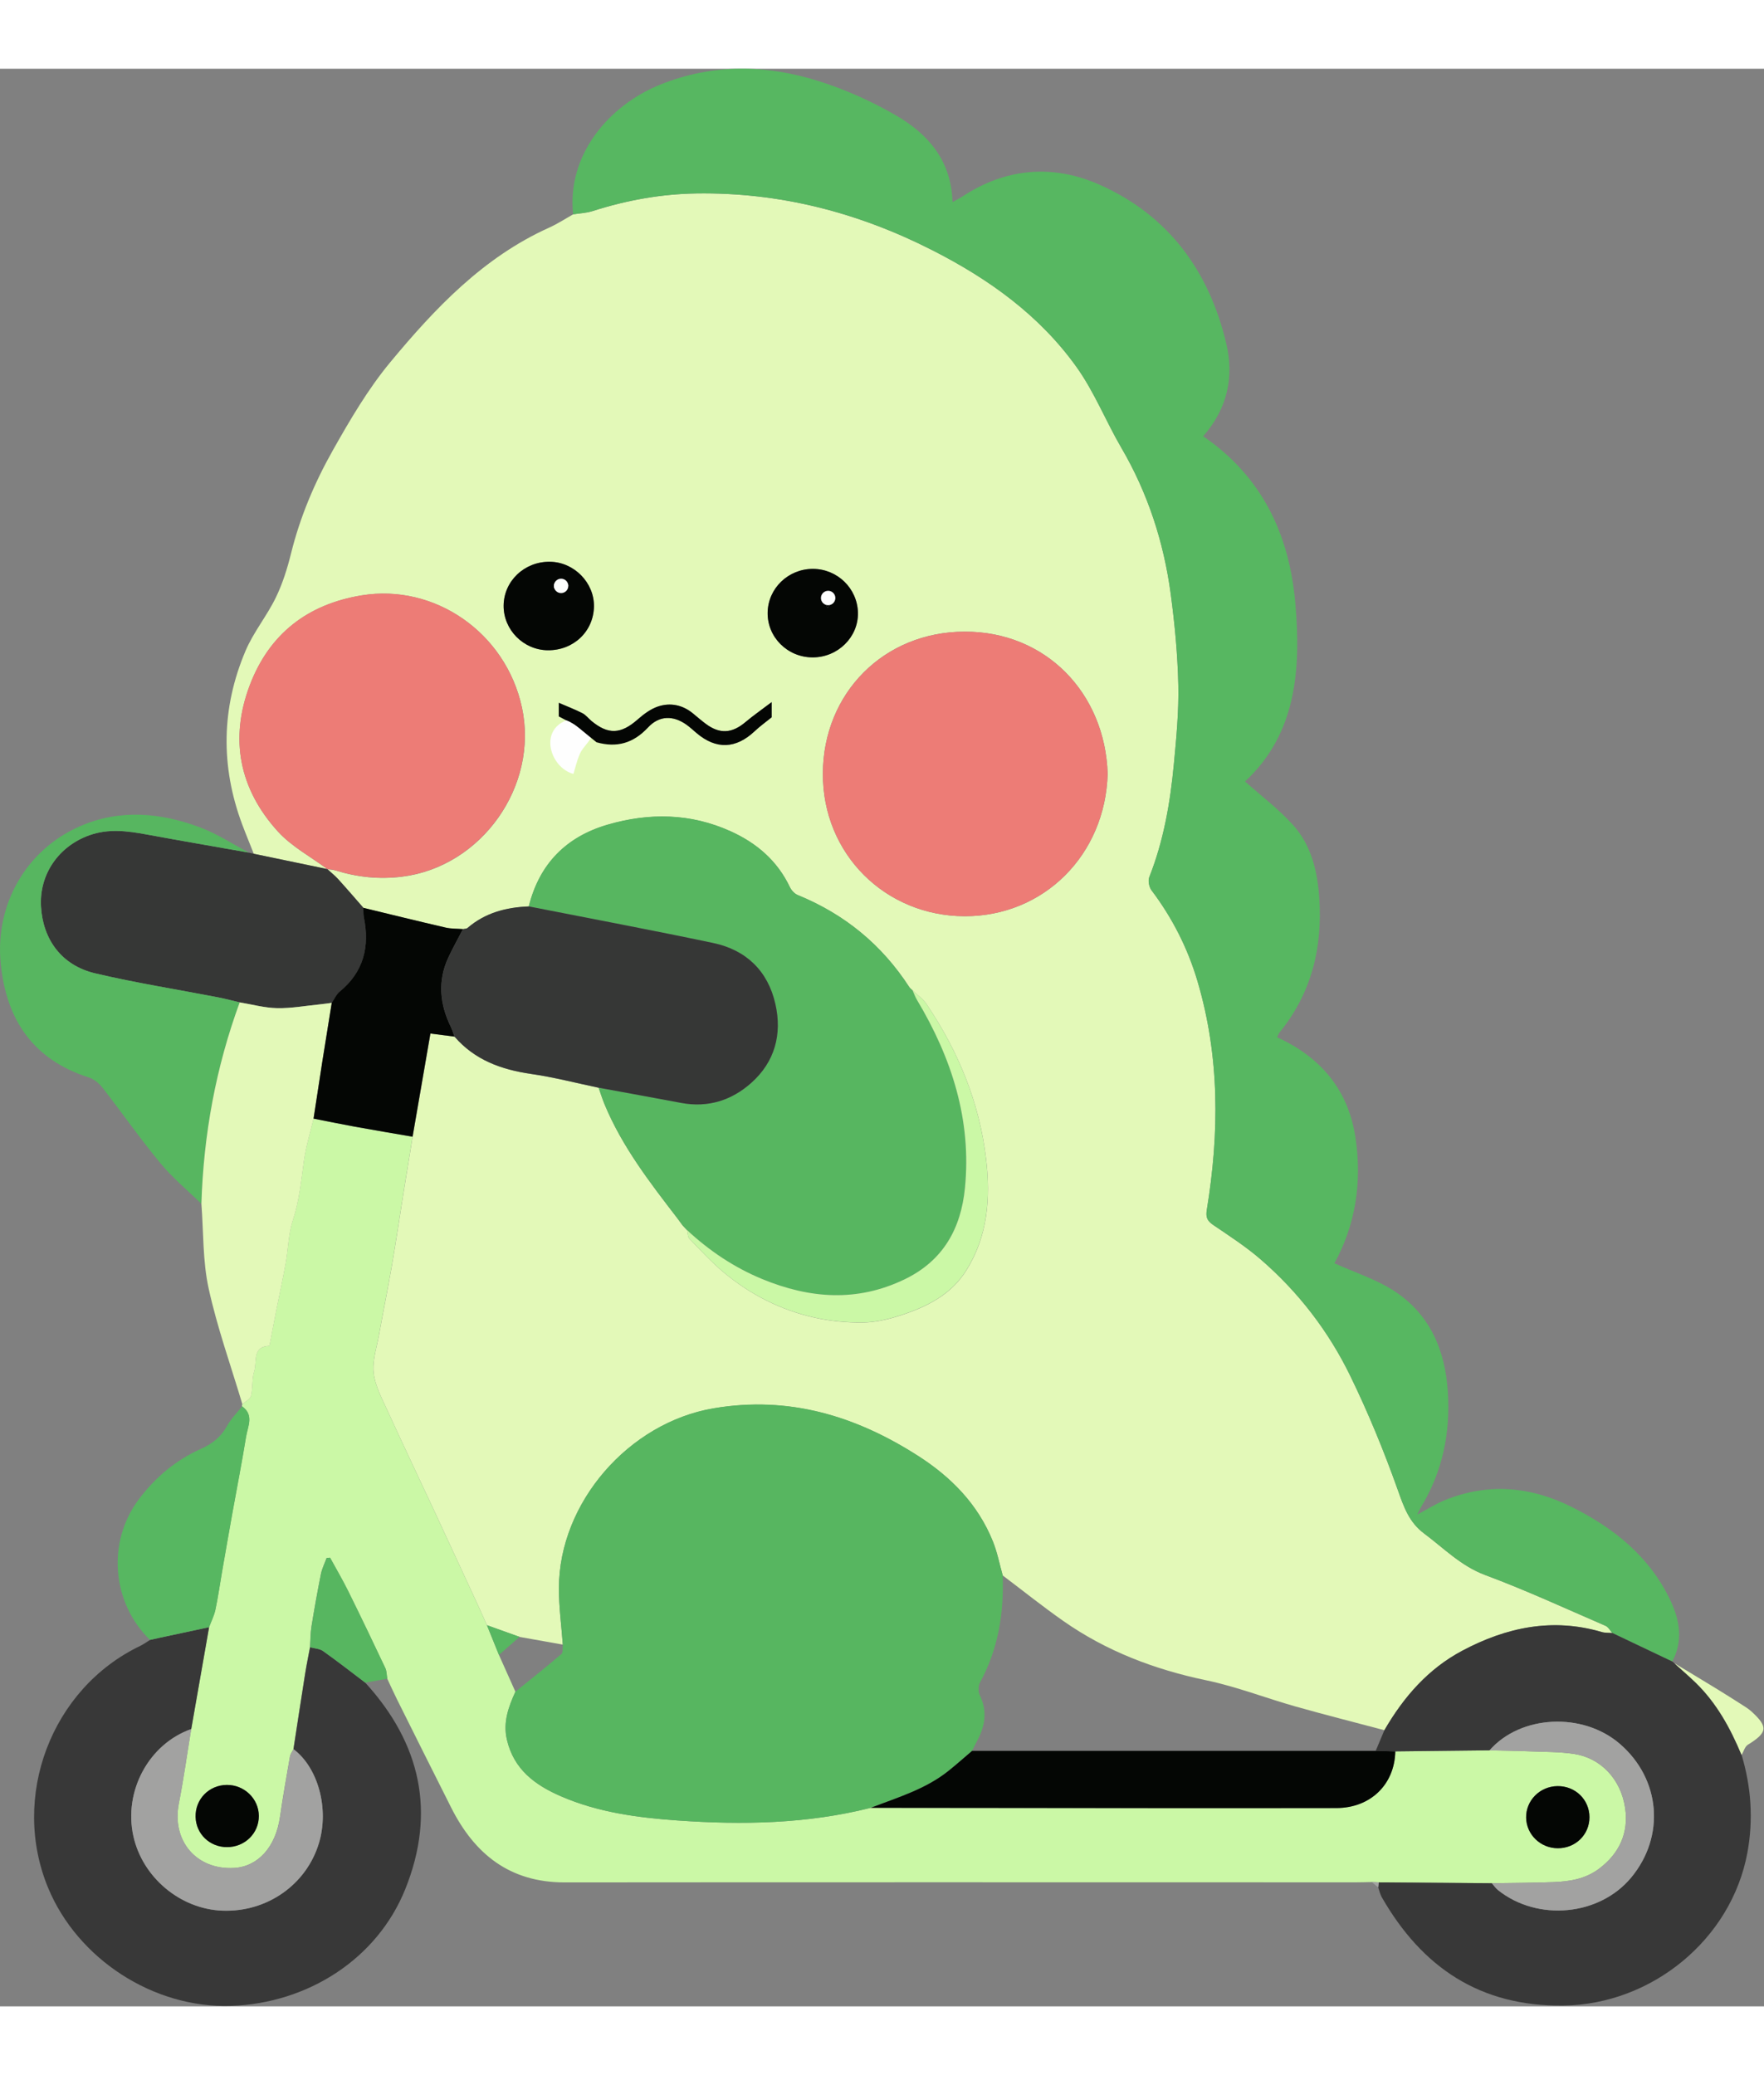 <svg width="85" height="100" viewBox="0 0 741 814" fill="none" xmlns="http://www.w3.org/2000/svg">
<rect x="0" y="0" width="741" height="814" fill="#808080" stroke="none"/>
<g clip-path="url(#clip0_48_8365)">
<path d="M106.61 329.79C104.97 325.65 103.26 321.53 101.7 317.36C92.6 292.93 92.99 268.53 103.11 244.61C106.43 236.75 112.09 229.92 115.84 222.2C118.71 216.31 120.71 209.88 122.29 203.49C126.08 188.21 132.18 173.82 139.84 160.25C147.06 147.45 154.61 134.54 163.95 123.28C182.76 100.61 203.02 79.2 230.68 66.75C234.17 65.18 237.41 63.05 240.77 61.17C243.51 60.73 246.36 60.63 248.97 59.79C263.15 55.25 277.67 52.62 292.54 52.4C327.62 51.87 360.52 60.4 391.73 76.28C415.48 88.37 436.73 103.61 452.28 125.39C459.74 135.84 464.56 148.12 471.08 159.29C482.22 178.37 488.89 198.94 491.8 220.69C493.49 233.35 494.7 246.14 494.98 258.89C495.22 269.94 494.16 281.06 493.12 292.1C491.58 308.32 488.83 324.33 482.78 339.62C482.18 341.14 482.7 343.79 483.73 345.15C492.45 356.71 498.92 369.44 503.01 383.23C512.41 414.92 512.25 447.13 506.94 479.45C506.4 482.76 507.31 484.14 509.81 485.85C516.52 490.41 523.39 494.86 529.52 500.15C545.43 513.89 558.12 530.41 567.27 549.24C574.79 564.7 581.35 580.7 587.12 596.89C589.67 604.06 591.85 610.59 598.22 615.34C606.55 621.54 613.69 629.01 623.96 632.83C641.07 639.19 657.69 646.89 674.47 654.15C675.63 654.65 676.37 656.14 677.3 657.17C675.81 657.05 674.25 657.17 672.85 656.76C652.16 650.67 632.8 654.76 614.3 664.59C599.91 672.23 589.64 684.07 581.56 697.99C569.12 694.68 556.63 691.53 544.24 688.03C531.68 684.47 519.41 679.67 506.68 677.01C484.97 672.47 464.77 664.79 446.61 652.06C437.94 645.98 429.67 639.35 421.21 632.97C419.87 628.21 418.94 623.29 417.1 618.73C410.86 603.19 399.66 591.75 385.81 582.86C359.53 565.98 331.34 557.42 299.72 562.79C264.15 568.83 234.91 602.32 234.78 638.25C234.75 646.17 235.85 654.09 236.42 662.02C230.36 660.94 224.31 659.87 218.25 658.79C213.68 657.15 209.11 655.52 204.55 653.88C203.19 650.85 201.86 647.81 200.47 644.8C194.45 631.78 188.44 618.76 182.39 605.77C175.83 591.69 169.13 577.67 162.69 563.54C160.38 558.47 157.55 553.26 156.96 547.9C156.38 542.68 158.27 537.16 159.24 531.8C160.99 522.07 162.97 512.38 164.65 502.64C166.44 492.26 167.97 481.84 169.64 471.43C170.86 463.85 172.11 456.27 173.34 448.69C175.83 434.25 178.33 419.82 180.83 405.34C184.75 405.84 187.85 406.23 190.94 406.63C199.46 416.49 210.66 420.51 223.22 422.32C232.72 423.69 242.07 426.14 251.48 428.1C252.31 430.43 253.03 432.8 253.98 435.08C261.35 452.85 272.99 467.89 284.58 482.97L286.77 485.95C287.38 486.6 288 487.25 288.61 487.91C288.93 489.15 288.86 490.76 289.63 491.55C294.37 496.44 299 501.5 304.22 505.84C315.33 515.06 328.02 521.51 342.12 524.66C348.67 526.12 355.53 526.79 362.23 526.74C367.42 526.7 372.77 525.5 377.75 523.91C388.94 520.33 399.38 515.29 405.94 504.81C414.99 490.34 416.15 474.3 414.23 457.99C411.43 434.23 402.53 412.63 389.15 392.88C387.67 390.69 385.32 389.09 383.37 387.21C382.9 386.75 382.32 386.36 381.97 385.82C370.42 367.99 354.76 355.18 335.11 347.15C333.76 346.6 332.45 345.16 331.8 343.8C326.54 332.73 317.86 325.32 306.93 320.37C290.13 312.77 272.79 312.51 255.37 317.56C237.87 322.63 226.57 334.06 222.14 351.95C212.63 352.3 203.82 354.61 196.41 360.98C195.97 361.36 195.15 361.32 194.51 361.47C192.07 361.27 189.55 361.37 187.19 360.83C175.67 358.16 164.19 355.33 152.69 352.55C149.16 348.52 145.68 344.46 142.08 340.5C140.68 338.96 139.03 337.66 137.49 336.25C138.63 336.42 139.81 336.45 140.89 336.78C150.02 339.63 159.17 340.62 168.84 339.43C202.33 335.3 226.37 301.3 219.26 268.34C212.46 236.85 182.56 216.25 151.93 221.26C129.18 224.98 113.13 237.48 104.97 258.92C96.36 281.55 100.53 302.63 116.77 320.47C122.53 326.79 130.55 331.05 137.54 336.26C127.24 334.12 116.94 331.97 106.65 329.83L106.61 329.79ZM272.2 276.76C276.87 271.69 282.78 271.58 288.39 275.6C289.87 276.66 291.22 277.92 292.61 279.1C300.85 286.08 309.14 285.76 317.06 278.27C319.21 276.24 321.64 274.51 324.14 272.48V266.1C319.82 269.38 316.35 271.79 313.13 274.5C307.47 279.27 302.34 279.6 296.46 275.21C294.6 273.82 292.84 272.28 291.04 270.81C286.71 267.27 281.64 266.23 276.52 267.9C273.36 268.93 270.41 271.14 267.86 273.39C260.84 279.56 255.54 279.88 248.45 274.01C247.17 272.95 246.11 271.51 244.68 270.77C241.62 269.19 238.38 267.97 234.73 266.39V272.08C237.27 273.42 239.41 274.55 241.54 275.69C230.03 282.46 266.11 283.41 272.21 276.78L272.2 276.76ZM465.29 296.18C464.22 262.41 439.45 236.4 405.21 236.48C371.19 236.56 345.83 262.36 345.66 295.98C345.48 330.03 372.05 355.97 405.26 356.02C438.49 356.07 464.33 330.27 465.29 296.18ZM341.47 210.11C331.13 210.1 322.65 218.27 322.47 228.43C322.28 238.79 330.8 247.28 341.39 247.29C351.97 247.29 360.62 238.75 360.4 228.52C360.18 218.31 351.76 210.12 341.48 210.11H341.47ZM230.96 207.11C220.29 207 211.64 215.22 211.56 225.54C211.48 235.7 219.87 244.19 230.1 244.29C240.89 244.4 249.33 236.4 249.5 225.91C249.66 215.88 241.11 207.21 230.96 207.11Z" fill="#E3F9B8"/>
<path d="M677.28 657.15C676.35 656.12 675.61 654.64 674.45 654.13C657.67 646.87 641.05 639.18 623.94 632.81C613.67 628.99 606.53 621.52 598.2 615.32C591.82 610.57 589.65 604.05 587.1 596.87C581.34 580.68 574.77 564.68 567.25 549.22C558.1 530.4 545.41 513.87 529.5 500.13C523.38 494.84 516.51 490.39 509.79 485.83C507.28 484.13 506.37 482.74 506.92 479.43C512.23 447.11 512.39 414.91 502.99 383.21C498.9 369.42 492.43 356.69 483.71 345.13C482.69 343.77 482.16 341.12 482.76 339.6C488.81 324.31 491.57 308.31 493.1 292.08C494.15 281.04 495.2 269.92 494.96 258.87C494.68 246.12 493.48 233.33 491.78 220.67C488.87 198.92 482.2 178.35 471.06 159.27C464.54 148.11 459.72 135.82 452.26 125.37C436.71 103.59 415.46 88.35 391.71 76.26C360.49 60.37 327.6 51.85 292.52 52.38C277.65 52.6 263.13 55.24 248.95 59.77C246.34 60.61 243.49 60.71 240.75 61.15C238.07 35.96 256.01 15.3 277.19 6.73C299.26 -2.21 321.81 -1.83 344.07 5.24C355.37 8.83 366.47 13.8 376.7 19.79C389.91 27.53 399.63 38.6 400.12 55.99C401.88 55.02 403.13 54.43 404.27 53.68C422.58 41.63 442.37 40.06 461.87 48.71C490.82 61.55 507.94 84.98 515.13 115.51C518.46 129.66 515.53 142.89 505.42 154.39C530.2 171.35 541.62 195.69 544.12 224.46C546.55 252.39 544.57 279.41 523 299.42C529.78 305.48 537.22 311.06 543.3 317.85C550.87 326.3 553.42 337.16 554.18 348.3C555.6 369.14 550.99 388.27 537.56 404.78C537.16 405.27 536.95 405.92 536.46 406.86C554.71 415.24 566.31 428.79 569.37 448.9C572.26 467.9 569.3 485.94 560.54 501.81C569.18 505.73 578.15 508.56 585.73 513.51C600.73 523.3 607.09 538.42 608.2 555.92C609.29 573.13 605.97 589.35 596.94 604.22C596.53 604.9 596.21 605.65 595.33 607.4C599.79 605.04 603.2 602.85 606.9 601.35C624.95 594.01 642.73 595.53 659.92 604.04C677.88 612.94 693.06 625.08 701.8 643.71C705.64 651.9 707.06 660.54 702.46 669.13C694.05 665.13 685.65 661.13 677.24 657.13L677.28 657.15Z" fill="#57B761"/>
<path d="M173.32 448.65C172.09 456.23 170.84 463.81 169.62 471.39C167.95 481.79 166.42 492.22 164.63 502.6C162.95 512.34 160.97 522.03 159.22 531.76C158.26 537.12 156.37 542.64 156.94 547.86C157.53 553.23 160.36 558.43 162.67 563.5C169.11 577.63 175.81 591.65 182.37 605.73C188.42 618.73 194.44 631.75 200.45 644.76C201.84 647.77 203.17 650.81 204.53 653.84C206.22 658.01 207.9 662.18 209.59 666.35C211.89 671.5 214.2 676.65 216.5 681.81C213.6 688.21 211.24 694.6 212.92 701.92C215.81 714.47 224.76 721.04 235.69 725.77C251.3 732.52 267.87 734.72 284.64 735.9C311.92 737.81 339.06 737.34 365.77 730.58C403.53 730.62 441.29 730.67 479.06 730.69C506.51 730.71 533.96 730.74 561.41 730.67C575.7 730.63 585.83 720.78 586.12 706.88C599.32 706.73 612.51 706.58 625.71 706.43C631.34 706.57 636.97 706.63 642.59 706.86C648.86 707.12 655.21 707.01 661.38 707.98C672.37 709.7 680.87 718.47 682.67 730.68C684.19 741.04 680.3 749.74 671.69 756.19C665.94 760.5 659.32 761.55 652.5 761.8C643.89 762.12 635.28 762.13 626.66 762.27C610.83 762.15 595 762.02 579.17 761.9C578.18 761.86 577.2 761.81 576.21 761.77C574.05 761.81 571.89 761.89 569.72 761.89C458.88 761.89 348.04 761.81 237.21 761.92C214.18 761.94 199.4 750.09 189.53 730.51C181.87 715.31 174.28 700.08 166.68 684.85C165.28 682.04 164 679.16 162.66 676.32C162.4 674.83 162.45 673.19 161.83 671.87C156.73 661.08 151.58 650.31 146.28 639.61C143.91 634.82 141.19 630.21 138.63 625.51C138.15 625.56 137.67 625.6 137.18 625.65C136.37 627.88 135.26 630.06 134.8 632.36C133.34 639.66 132.02 646.99 130.84 654.34C130.38 657.23 130.41 660.2 130.21 663.13C129.52 666.83 128.75 670.51 128.16 674.22C126.48 684.79 124.88 695.37 123.25 705.94C122.75 706.97 121.98 707.96 121.79 709.05C120.32 717.52 118.82 725.99 117.59 734.51C115.78 747.03 108.41 755.3 98.25 755.86C82.42 756.73 72.05 744.39 75.11 728.76C77.14 718.4 78.59 707.92 80.3 697.49C82.8 683.22 85.3 668.96 87.8 654.69C88.71 652.25 89.92 649.87 90.46 647.35C91.56 642.19 92.29 636.94 93.19 631.74C94.64 623.43 96.08 615.13 97.57 606.83C99.49 596.11 101.6 585.42 103.34 574.67C104.04 570.36 106.8 565.54 101.64 561.92C101.64 561.62 101.69 561.33 101.78 561.04C103.04 559.88 105.08 558.91 105.42 557.52C106.24 554.19 105.73 550.5 106.75 547.27C108.04 543.23 105.76 536.79 113.16 536.54C114.18 531.23 115.12 526.23 116.11 521.23C117.4 514.74 118.83 508.27 120 501.75C121.07 495.77 121.12 489.5 122.99 483.81C125.71 475.55 126.49 467.11 127.68 458.63C128.51 452.7 130.33 446.9 131.7 441.05C137.51 442.19 143.31 443.4 149.14 444.46C157.18 445.92 165.24 447.26 173.29 448.66L173.32 448.65ZM667.68 734.51C667.66 727.15 661.74 721.39 654.27 721.47C646.85 721.55 640.92 727.54 641.08 734.79C641.24 741.87 647.09 747.52 654.31 747.57C661.8 747.63 667.7 741.86 667.68 734.51ZM95.2 720.97C87.75 721.07 81.99 726.99 82.16 734.38C82.33 741.56 88.08 747.1 95.36 747.1C102.85 747.1 108.77 741.29 108.73 733.98C108.69 726.74 102.59 720.88 95.2 720.97Z" fill="#CBF8A6"/>
<path d="M87.84 654.7C85.34 668.97 82.84 683.23 80.34 697.5C62.53 703.77 51.83 723.6 56.04 742.53C59.9 759.87 75.75 773.14 93.42 773.8C112.12 774.5 128.71 762.88 133.98 745.4C138.32 730.99 133.64 713.72 123.29 705.95C124.92 695.38 126.52 684.8 128.2 674.23C128.79 670.52 129.56 666.84 130.25 663.14C132.09 663.65 134.25 663.7 135.71 664.74C141.74 669.01 147.56 673.57 153.46 678.03C176.69 703.52 183.23 732.42 170.25 764.73C158.36 794.32 129.03 812.7 97.16 813.79C64.33 814.91 32.56 793.96 20.24 764.27C4.37 726.04 21.47 680.51 58.85 662.59C60.31 661.89 61.63 660.91 63.01 660.05C64.43 659.73 65.86 659.4 67.28 659.1C74.13 657.63 80.99 656.16 87.84 654.7Z" fill="#383838"/>
<path d="M579.18 761.9C595.01 762.02 610.84 762.15 626.67 762.27C627.54 763.25 628.3 764.38 629.31 765.19C645.97 778.44 671.83 775.98 685.18 759.91C699.61 742.54 697.57 718.46 680.41 703.69C664.81 690.26 638.71 691.57 625.72 706.43C612.52 706.58 599.33 706.73 586.13 706.88C583.38 706.8 580.63 706.73 577.89 706.65C579.11 703.75 580.33 700.85 581.54 697.96C589.61 684.04 599.88 672.2 614.28 664.56C632.78 654.74 652.14 650.64 672.83 656.73C674.23 657.14 675.79 657.02 677.28 657.14C685.69 661.14 694.09 665.14 702.5 669.14C702.77 669.36 703.04 669.59 703.32 669.81C706.32 672.52 709.4 675.15 712.29 677.97C721.14 686.56 726.91 697.13 731.6 708.38C735.63 721.84 736.57 735.54 734.04 749.34C727.35 785.84 693.87 813.2 656.73 813.66C621.77 814.1 597.36 797.64 580.47 768.2C579.74 766.93 579.44 765.42 578.94 764.02C579.02 763.31 579.1 762.6 579.19 761.89L579.18 761.9Z" fill="#383838"/>
<path d="M137.47 336.2C139.01 337.61 140.66 338.92 142.06 340.45C145.66 344.41 149.14 348.48 152.67 352.51C152.73 353.83 152.61 355.19 152.87 356.47C155.38 368.81 152.82 379.42 142.72 387.7C141.28 388.88 140.48 390.84 139.38 392.43C137.6 392.65 135.83 392.92 134.05 393.1C128.16 393.69 122.26 394.78 116.39 394.65C111.15 394.54 105.93 393.09 100.7 392.23C97.69 391.52 94.7 390.71 91.67 390.12C74.44 386.79 57.07 384.06 40.01 380.03C25.74 376.67 18.01 365.67 17.23 351.95C16.45 338.36 24.7 326.59 37.52 322.02C45.59 319.14 53.49 320.19 61.55 321.67C75.87 324.3 90.21 326.77 104.54 329.31C105.23 329.47 105.93 329.63 106.62 329.79C116.92 331.93 127.22 334.08 137.52 336.22L137.48 336.2H137.47Z" fill="#363736"/>
<path d="M104.53 329.31C90.2 326.77 75.85 324.31 61.54 321.67C53.48 320.19 45.58 319.14 37.51 322.02C24.69 326.6 16.44 338.36 17.22 351.95C18.01 365.67 25.74 376.67 40 380.03C57.06 384.05 74.43 386.78 91.66 390.12C94.69 390.71 97.68 391.52 100.69 392.23C90.65 419.55 85.5 447.79 84.6 476.85C78.82 471.19 72.5 465.97 67.37 459.77C58.9 449.54 51.28 438.62 43.11 428.13C41.68 426.29 39.55 424.48 37.39 423.79C13.9 416.32 2.59 399.51 0.29 375.78C-2.1 351.21 10.82 328.31 33.34 318.34C50.21 310.87 67.51 312.46 84.31 318.81C91.36 321.48 97.81 325.76 104.53 329.3V329.31Z" fill="#57B660"/>
<path d="M84.6 476.84C85.5 447.78 90.66 419.54 100.69 392.22C105.92 393.08 111.13 394.54 116.38 394.64C122.25 394.76 128.15 393.67 134.04 393.09C135.82 392.91 137.59 392.65 139.37 392.42C138.05 400.67 136.7 408.91 135.4 417.16C134.15 425.12 132.95 433.08 131.73 441.04C130.35 446.9 128.54 452.69 127.71 458.62C126.52 467.09 125.74 475.54 123.02 483.8C121.15 489.49 121.1 495.77 120.03 501.74C118.86 508.25 117.43 514.72 116.14 521.22C115.15 526.22 114.21 531.23 113.19 536.53C105.79 536.79 108.07 543.22 106.78 547.26C105.75 550.49 106.27 554.18 105.45 557.51C105.11 558.9 103.08 559.87 101.81 561.03C96.99 544.85 91.25 528.87 87.65 512.43C85.12 500.89 85.51 488.72 84.6 476.83V476.84Z" fill="#E3F9B8"/>
<path d="M87.84 654.7C80.98 656.17 74.13 657.63 67.28 659.1C65.85 659.41 64.43 659.73 63.01 660.05C46.9 644.38 44.85 618.9 58.34 600.94C65.25 591.73 73.88 584.5 84.4 579.79C89.13 577.67 92.79 574.84 95.34 570.21C97 567.2 99.54 564.67 101.69 561.93C106.85 565.55 104.08 570.37 103.39 574.68C101.65 585.43 99.55 596.12 97.62 606.84C96.13 615.14 94.69 623.44 93.24 631.75C92.33 636.96 91.61 642.2 90.51 647.36C89.97 649.88 88.76 652.26 87.85 654.7H87.84Z" fill="#57B761"/>
<path d="M153.46 678.02C147.56 673.56 141.74 669 135.71 664.73C134.25 663.69 132.09 663.64 130.25 663.13C130.45 660.2 130.41 657.23 130.88 654.34C132.06 646.99 133.37 639.66 134.84 632.36C135.3 630.06 136.41 627.88 137.22 625.65C137.7 625.6 138.18 625.56 138.67 625.51C141.23 630.2 143.95 634.82 146.32 639.61C151.61 650.31 156.77 661.08 161.87 671.87C162.49 673.19 162.44 674.83 162.7 676.32C159.62 676.89 156.55 677.45 153.47 678.02H153.46Z" fill="#57B660"/>
<path d="M731.59 708.39C726.91 697.14 721.13 686.57 712.28 677.98C709.38 675.17 706.3 672.54 703.31 669.82C709.04 673.28 714.78 676.72 720.48 680.21C724.26 682.52 728 684.88 731.73 687.27C733.12 688.15 734.54 689.03 735.75 690.13C742.84 696.63 742.49 698.95 734.22 704.09C732.94 704.88 732.45 706.93 731.59 708.39Z" fill="#E3F9B8"/>
<path d="M579.18 761.9C579.1 762.61 579.02 763.32 578.93 764.03C578.03 763.28 577.12 762.52 576.22 761.77C577.21 761.81 578.19 761.86 579.18 761.9Z" fill="#A2A2A1"/>
<path d="M365.79 730.58C339.07 737.34 311.94 737.82 284.65 735.9C267.88 734.72 251.31 732.52 235.7 725.77C224.77 721.04 215.82 714.47 212.93 701.92C211.24 694.6 213.61 688.21 216.51 681.81C222.98 676.56 229.51 671.39 235.83 665.97C236.6 665.31 236.25 663.34 236.41 661.97C235.83 654.05 234.74 646.12 234.77 638.2C234.9 602.27 264.14 568.79 299.71 562.74C331.33 557.37 359.53 565.92 385.8 582.81C399.64 591.71 410.84 603.14 417.09 618.68C418.92 623.24 419.85 628.16 421.2 632.92C421.78 648.73 419.33 663.88 411.66 677.97C410.89 679.38 410.88 681.85 411.59 683.3C414.79 689.91 413.84 696.11 410.55 702.28C409.78 703.71 409.09 705.18 408.36 706.64C405.08 709.43 401.87 712.3 398.51 714.99C388.84 722.75 377.1 726.2 365.8 730.56L365.79 730.58Z" fill="#57B660"/>
<path d="M222.11 351.9C226.54 334.01 237.83 322.58 255.34 317.51C272.77 312.46 290.11 312.72 306.9 320.32C317.83 325.27 326.51 332.68 331.77 343.75C332.41 345.1 333.73 346.55 335.08 347.1C354.74 355.13 370.39 367.94 381.94 385.77C382.29 386.31 382.87 386.7 383.34 387.16C383.95 388.51 384.44 389.94 385.2 391.2C399.77 415.57 408.19 441.61 405.33 470.29C403.64 487.21 396.22 500.74 379.99 508.57C359.94 518.24 340.09 516.64 320.27 508.49C308.46 503.64 297.95 496.58 288.58 487.86C287.97 487.21 287.35 486.56 286.74 485.91C286.01 484.92 285.28 483.92 284.55 482.93C272.96 467.86 261.32 452.81 253.95 435.04C253 432.76 252.28 430.39 251.45 428.06C263 430.19 274.57 432.27 286.11 434.45C297.38 436.57 307.33 433.41 315.62 426C325.48 417.19 328.58 405.63 325.71 392.92C322.56 378.99 313.42 370.19 299.56 367.27C273.81 361.84 247.93 356.99 222.1 351.9H222.11Z" fill="#57B660"/>
<path d="M137.51 336.22C130.52 331.02 122.5 326.76 116.74 320.43C100.5 302.59 96.33 281.51 104.94 258.88C113.1 237.44 129.15 224.94 151.9 221.22C182.54 216.21 212.44 236.81 219.23 268.3C226.35 301.27 202.3 335.26 168.81 339.39C159.14 340.58 150 339.58 140.86 336.74C139.78 336.4 138.6 336.38 137.46 336.21L137.5 336.23L137.51 336.22Z" fill="#ED7C76"/>
<path d="M465.29 296.18C464.32 330.27 438.48 356.07 405.26 356.02C372.05 355.97 345.48 330.03 345.66 295.98C345.84 262.36 371.2 236.57 405.21 236.48C439.45 236.4 464.22 262.41 465.29 296.18Z" fill="#ED7C76"/>
<path d="M222.11 351.9C247.94 356.99 273.81 361.84 299.57 367.27C313.43 370.19 322.57 378.99 325.72 392.92C328.59 405.63 325.49 417.19 315.63 426C307.34 433.41 297.39 436.57 286.12 434.45C274.58 432.28 263.01 430.19 251.46 428.06C242.04 426.09 232.7 423.64 223.2 422.28C210.64 420.47 199.43 416.45 190.92 406.59C190.42 405.21 190.03 403.78 189.39 402.47C184.74 392.95 183.78 383.28 188.32 373.46C190.21 369.37 192.43 365.43 194.5 361.43C195.14 361.28 195.95 361.32 196.4 360.94C203.81 354.56 212.62 352.26 222.13 351.91L222.11 351.9Z" fill="#363736"/>
<path d="M194.48 361.43C192.41 365.44 190.19 369.37 188.3 373.46C183.77 383.27 184.72 392.95 189.37 402.47C190.01 403.78 190.4 405.21 190.9 406.59C187.81 406.2 184.71 405.8 180.79 405.3C178.29 419.78 175.8 434.21 173.3 448.65C165.25 447.26 157.19 445.91 149.15 444.45C143.32 443.39 137.53 442.18 131.71 441.04C132.93 433.08 134.13 425.12 135.38 417.16C136.68 408.91 138.02 400.66 139.35 392.42C140.45 390.82 141.25 388.87 142.69 387.69C152.79 379.41 155.35 368.8 152.84 356.46C152.58 355.18 152.7 353.82 152.64 352.5C164.14 355.28 175.62 358.12 187.14 360.78C189.5 361.33 192.02 361.23 194.46 361.42L194.48 361.43Z" fill="#040604"/>
<path d="M288.58 487.86C297.95 496.58 308.46 503.63 320.27 508.49C340.09 516.63 359.93 518.24 379.99 508.57C396.23 500.74 403.65 487.21 405.33 470.29C408.19 441.61 399.77 415.57 385.2 391.2C384.44 389.93 383.96 388.51 383.34 387.16C385.29 389.03 387.63 390.64 389.12 392.83C402.5 412.58 411.4 434.17 414.2 457.94C416.13 474.26 414.97 490.29 405.91 504.76C399.35 515.25 388.91 520.28 377.72 523.86C372.73 525.46 367.39 526.65 362.2 526.69C355.49 526.74 348.63 526.07 342.09 524.61C328 521.46 315.3 515.01 304.19 505.79C298.97 501.46 294.34 496.39 289.6 491.5C288.83 490.7 288.9 489.09 288.58 487.86Z" fill="#CBF8A6"/>
<path d="M341.47 210.11C351.75 210.12 360.17 218.32 360.39 228.52C360.61 238.75 351.95 247.3 341.38 247.29C330.79 247.29 322.28 238.79 322.46 228.43C322.64 218.27 331.12 210.1 341.46 210.11H341.47ZM347.67 226.5C349.01 224.51 350.29 223.45 350.24 222.47C350.18 221.4 348.88 220.4 348.13 219.37C347.21 220.26 345.72 221.05 345.54 222.06C345.37 223.06 346.54 224.29 347.68 226.5H347.67Z" fill="#040604"/>
<path d="M230.96 207.11C241.11 207.21 249.66 215.88 249.5 225.91C249.33 236.4 240.89 244.4 230.1 244.29C219.87 244.18 211.48 235.7 211.56 225.54C211.64 215.22 220.29 207 230.96 207.11ZM238.73 217.09C236.95 215.81 235.77 214.36 234.97 214.55C233.98 214.78 232.64 216.37 232.66 217.35C232.68 218.31 234.15 219.85 235.13 219.97C235.97 220.08 237.02 218.54 238.73 217.09Z" fill="#040604"/>
<path d="M241.54 275.67C239.4 274.54 237.26 273.41 234.73 272.06V266.37C238.38 267.95 241.62 269.18 244.68 270.75C246.11 271.49 247.17 272.93 248.45 273.99C255.55 279.86 260.84 279.54 267.86 273.37C270.41 271.13 273.36 268.91 276.52 267.88C281.64 266.21 286.71 267.25 291.04 270.79C292.84 272.26 294.59 273.8 296.46 275.19C302.34 279.58 307.47 279.25 313.13 274.48C316.35 271.77 319.83 269.35 324.14 266.08V272.46C321.64 274.49 319.21 276.22 317.06 278.25C309.14 285.74 300.85 286.07 292.61 279.08C291.21 277.9 289.87 276.64 288.39 275.58C282.78 271.57 276.87 271.67 272.2 276.74C266.1 283.36 259.07 285.34 250.59 282.95C247.57 280.52 244.55 278.08 241.53 275.65L241.54 275.67Z" fill="#040604"/>
<path d="M237.92 273.76C241.4 274.89 245.64 279.13 248.23 281.07C246.82 283.63 244.58 285.41 243.48 288.02C242.33 290.73 241.71 293.54 240.88 296.25C231.11 293.59 226.41 278.07 237.92 273.76Z" fill="#FEFEFE"/>
<path d="M218.24 658.76C215.36 661.29 212.48 663.83 209.6 666.36C207.91 662.19 206.23 658.02 204.54 653.85C209.11 655.49 213.68 657.12 218.24 658.76Z" fill="#57B761"/>
<path d="M408.34 706.66C464.85 706.66 521.37 706.66 577.88 706.66C580.63 706.74 583.38 706.81 586.12 706.89C585.83 720.79 575.7 730.65 561.41 730.68C533.96 730.75 506.51 730.71 479.06 730.7C441.3 730.68 403.53 730.63 365.77 730.59C377.07 726.23 388.81 722.78 398.48 715.02C401.84 712.33 405.05 709.46 408.33 706.67L408.34 706.66Z" fill="#040604"/>
<path d="M123.29 705.94C133.64 713.71 138.32 730.98 133.98 745.39C128.71 762.88 112.12 774.5 93.42 773.79C75.75 773.13 59.9 759.86 56.04 742.52C51.83 723.58 62.52 703.76 80.34 697.49C78.63 707.91 77.18 718.39 75.15 728.75C72.09 744.38 82.46 756.71 98.29 755.85C108.45 755.29 115.83 747.02 117.63 734.5C118.86 725.99 120.36 717.52 121.83 709.04C122.02 707.95 122.79 706.96 123.29 705.93V705.94Z" fill="#A2A2A1"/>
<path d="M625.72 706.43C638.71 691.56 664.81 690.25 680.41 703.69C697.57 718.46 699.61 742.55 685.18 759.91C671.83 775.97 645.98 778.43 629.31 765.19C628.3 764.38 627.54 763.25 626.67 762.27C635.28 762.13 643.9 762.12 652.51 761.8C659.33 761.55 665.94 760.5 671.7 756.19C680.31 749.74 684.2 741.03 682.68 730.68C680.89 718.46 672.38 709.69 661.39 707.98C655.22 707.02 648.87 707.12 642.6 706.86C636.98 706.63 631.35 706.57 625.72 706.43Z" fill="#A2A2A1"/>
<path d="M667.68 734.51C667.7 741.87 661.8 747.63 654.31 747.57C647.09 747.52 641.24 741.87 641.08 734.79C640.92 727.53 646.84 721.55 654.27 721.47C661.74 721.39 667.66 727.15 667.68 734.51Z" fill="#040604"/>
<path d="M95.2 720.97C102.59 720.88 108.69 726.74 108.73 733.98C108.77 741.29 102.85 747.1 95.36 747.1C88.08 747.1 82.33 741.56 82.16 734.38C81.99 726.99 87.75 721.07 95.2 720.97Z" fill="#040604"/>
<path d="M347.67 226.5C346.53 224.29 345.36 223.06 345.53 222.06C345.7 221.04 347.2 220.26 348.12 219.37C348.88 220.4 350.18 221.4 350.23 222.47C350.28 223.46 349 224.51 347.66 226.5H347.67Z" fill="#040604"/>
<path d="M238.73 217.09C237.02 218.54 235.97 220.08 235.13 219.97C234.15 219.84 232.68 218.3 232.66 217.35C232.64 216.37 233.97 214.78 234.97 214.55C235.77 214.37 236.94 215.81 238.73 217.09Z" fill="#FEFEFE"/>
<path d="M235.7 220.28C237.373 220.28 238.73 218.923 238.73 217.25C238.73 215.577 237.373 214.22 235.7 214.22C234.026 214.22 232.67 215.577 232.67 217.25C232.67 218.923 234.026 220.28 235.7 220.28Z" fill="#FEFEFE"/>
<path d="M347.88 225.37C349.554 225.37 350.91 224.013 350.91 222.34C350.91 220.667 349.554 219.31 347.88 219.31C346.207 219.31 344.85 220.667 344.85 222.34C344.85 224.013 346.207 225.37 347.88 225.37Z" fill="#FEFEFE"/>
</g>
<defs>
<clipPath id="clip0_48_8365">
<rect width="740.77" height="813.83" fill="white"/>
</clipPath>
</defs>
</svg>
